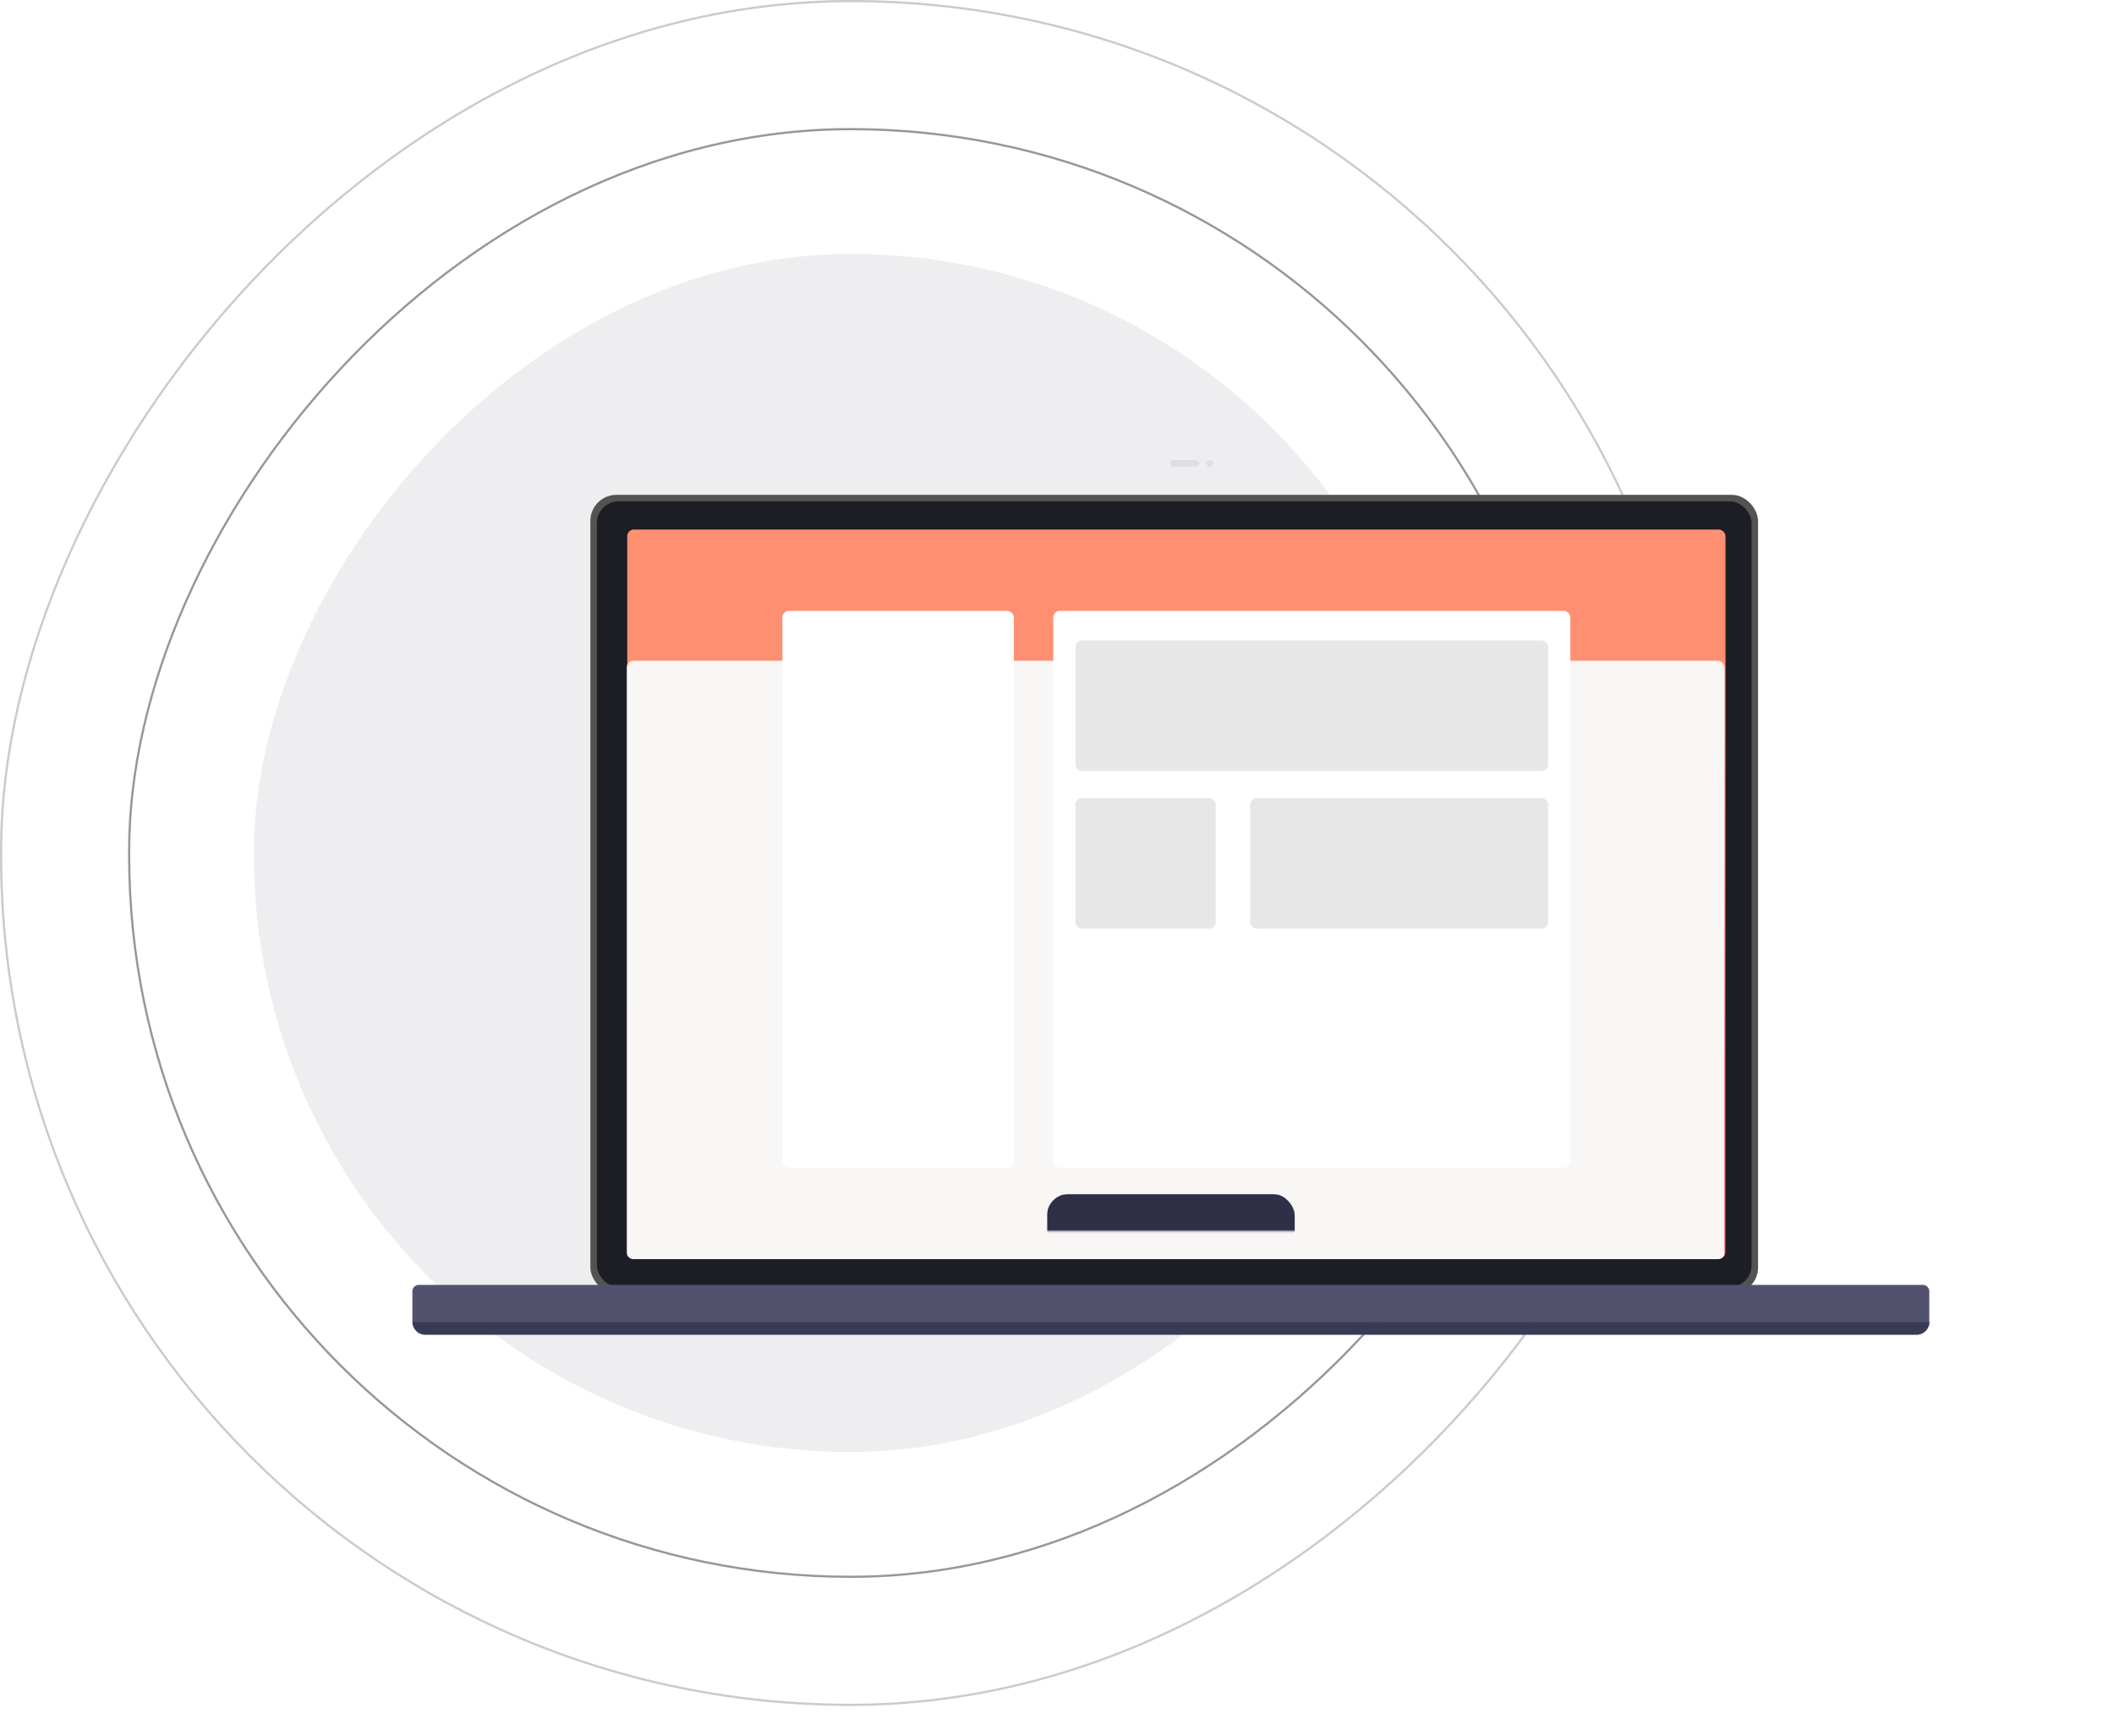 <svg width="974" 
height="800" 
xmlns="http://www.w3.org/2000/svg" 
xmlns:xlink="http://www.w3.org/1999/xlink">
<defs>
<linearGradient x1="0%" y1="27.97%" x2="0%" y2="72.03%" id="c">
<stop stop-color="#FF8F71" offset="0%"/><stop stop-color="#FF3E55" offset="100%"/>
</linearGradient>
<filter x="-16.5%" y="-28.5%" width="132.9%" height="157.1%" filterUnits="objectBoundingBox" id="a">
<feOffset dy="20" in="SourceAlpha" result="shadowOffsetOuter1"/>
<feGaussianBlur stdDeviation="20" in="shadowOffsetOuter1" result="shadowBlurOuter1"/>
<feColorMatrix values="0 0 0 0 0.422 0 0 0 0 0.554 0 0 0 0 0.894 0 0 0 0.243 0" in="shadowBlurOuter1" result="shadowMatrixOuter1"/>
<feMerge>
<feMergeNode in="shadowMatrixOuter1"/>
<feMergeNode in="SourceGraphic"/>
</feMerge>
</filter>
<rect id="b" x="0" y="0" width="506" height="335.872" rx="3"/>
<path d="M3 0h692.9a3 3 0 013 3v14.105H0V3a3 3 0 013-3z" id="e"/>
</defs>
<g fill="none" fill-rule="evenodd">
<rect stroke="#2D2E40" opacity=".5" transform="matrix(1 0 0 -1 0 786)" x="59.5" y="59.5" width="665" height="667" rx="332.5"/>
<rect stroke="#2D2E40" opacity=".25" transform="matrix(1 0 0 -1 0 786)" x=".5" y=".5" width="783" height="785" rx="391.5"/>
<rect fill="#2D2E40" opacity=".08" transform="matrix(1 0 0 -1 0 786)" x="117" y="117" width="550" height="552" rx="275"/>
<g transform="translate(190 192)" filter="url(#a)">
<rect fill="#535353" fill-rule="nonzero" x="82" y="16" width="538" height="368" rx="12"/>
<rect fill="#1D1D25" fill-rule="nonzero" x="85" y="19" width="532" height="362" rx="10"/>
<g transform="translate(99 32)">
<mask id="d" fill="#fff"><use xlink:href="#b"/>
</mask><use fill="url(#c)" fill-rule="nonzero" xlink:href="#b"/>
<rect fill="#F9F6F6" fill-rule="nonzero" mask="url(#d)" x="-.325" y="60.293" width="506" height="275.838" rx="3"/>
<g mask="url(#d)" fill-rule="nonzero"><g transform="translate(71.475 37.46)">
<rect fill="#FFF" width="106.646" height="256.541" rx="3"/>
<rect fill="#FFF" x="124.798" width="238.251" height="256.541" rx="3"/>
<rect fill="#E7E7E7" x="135.009" y="13.622" width="217.83" height="60.162" rx="3"/>
<rect fill="#E7E7E7" x="135.009" y="86.27" width="64.668" height="60.162" rx="3"/>
<rect fill="#E7E7E7" x="215.561" y="86.27" width="137.278" height="60.162" rx="3"/>
</g>
</g>
</g>
<g transform="translate(349)" fill="#4A5166" fill-rule="nonzero" opacity=".098">
<rect width="13.6" height="3" rx="1.5"/>
<rect x="16.8" width="3.2" height="3" rx="1.5"/>
</g>
<g transform="translate(0 380)">
<mask id="f" fill="#fff">
<use xlink:href="#e"/>
</mask>
<use fill="#52526F" fill-rule="nonzero" xlink:href="#e"/>
<rect fill="#2F2F47" fill-rule="nonzero" mask="url(#f)" x="292.371" y="-41.908" width="114.156" height="52.171" rx="10"/>
</g>
<path d="M0 397h699a6 6 0 01-6 6H6a6 6 0 01-6-6z" fill="#393A56" fill-rule="nonzero"/></g>
</g>
</svg>